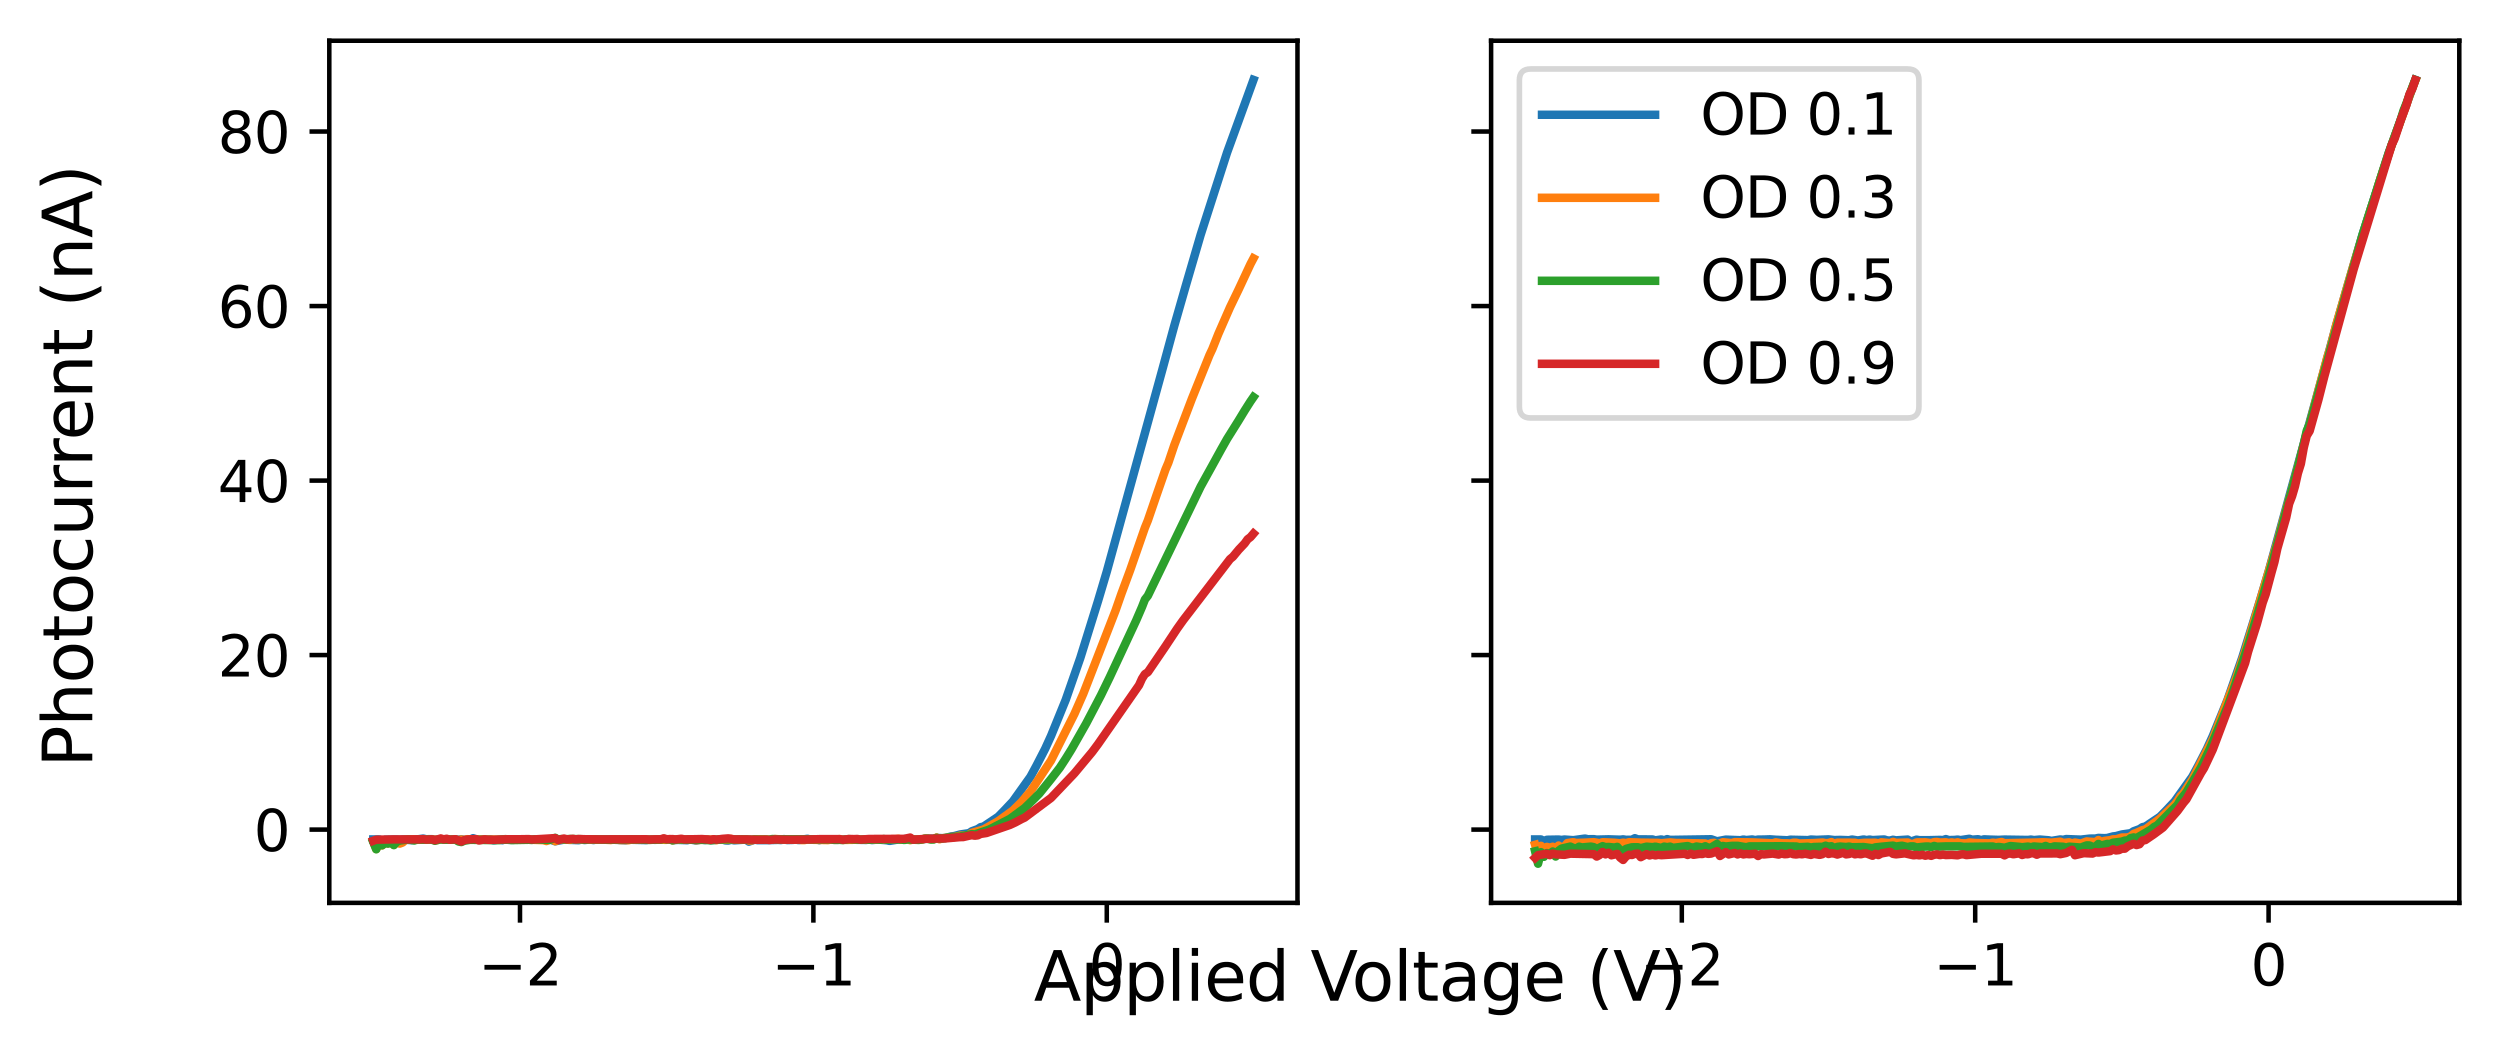 <?xml version="1.0" encoding="utf-8" standalone="no"?>
<!DOCTYPE svg PUBLIC "-//W3C//DTD SVG 1.1//EN"
  "http://www.w3.org/Graphics/SVG/1.1/DTD/svg11.dtd">
<svg xmlns:xlink="http://www.w3.org/1999/xlink" width="442.08pt" height="186.66pt" viewBox="0 0 442.08 186.66" xmlns="http://www.w3.org/2000/svg" version="1.1">
 <defs>
  <style type="text/css">*{stroke-linejoin: round; stroke-linecap: butt}</style>
 </defs>
 <g id="figure_1">
  <g id="patch_1">
   <path d="M 0 186.66 
L 442.08 186.66 
L 442.08 0 
L 0 0 
z
" style="fill: #ffffff"/>
  </g>
  <g id="axes_1">
   <g id="patch_2">
    <path d="M 58.23 159.66 
L 229.435 159.66 
L 229.435 7.2 
L 58.23 7.2 
z
" style="fill: #ffffff"/>
   </g>
   <g id="matplotlib.axis_1">
    <g id="xtick_1">
     <g id="line2d_1">
      <defs>
       <path id="m19b627caa0" d="M 0 0 
L 0 3.5 
" style="stroke: #000000; stroke-width: 0.8"/>
      </defs>
      <g>
       <use xlink:href="#m19b627caa0" x="91.952" y="159.66" style="stroke: #000000; stroke-width: 0.8"/>
      </g>
     </g>
     <g id="text_1">
      <!-- −2 -->
      <g transform="translate(84.581 174.258) scale(0.1 -0.1)">
       <defs>
        <path id="DejaVuSans-2212" d="M 678 2272 
L 4684 2272 
L 4684 1741 
L 678 1741 
L 678 2272 
z
" transform="scale(0.016)"/>
        <path id="DejaVuSans-32" d="M 1228 531 
L 3431 531 
L 3431 0 
L 469 0 
L 469 531 
Q 828 903 1448 1529 
Q 2069 2156 2228 2338 
Q 2531 2678 2651 2914 
Q 2772 3150 2772 3378 
Q 2772 3750 2511 3984 
Q 2250 4219 1831 4219 
Q 1534 4219 1204 4116 
Q 875 4013 500 3803 
L 500 4441 
Q 881 4594 1212 4672 
Q 1544 4750 1819 4750 
Q 2544 4750 2975 4387 
Q 3406 4025 3406 3419 
Q 3406 3131 3298 2873 
Q 3191 2616 2906 2266 
Q 2828 2175 2409 1742 
Q 1991 1309 1228 531 
z
" transform="scale(0.016)"/>
       </defs>
       <use xlink:href="#DejaVuSans-2212"/>
       <use xlink:href="#DejaVuSans-32" x="83.789"/>
      </g>
     </g>
    </g>
    <g id="xtick_2">
     <g id="line2d_2">
      <g>
       <use xlink:href="#m19b627caa0" x="143.832" y="159.66" style="stroke: #000000; stroke-width: 0.8"/>
      </g>
     </g>
     <g id="text_2">
      <!-- −1 -->
      <g transform="translate(136.461 174.258) scale(0.1 -0.1)">
       <defs>
        <path id="DejaVuSans-31" d="M 794 531 
L 1825 531 
L 1825 4091 
L 703 3866 
L 703 4441 
L 1819 4666 
L 2450 4666 
L 2450 531 
L 3481 531 
L 3481 0 
L 794 0 
L 794 531 
z
" transform="scale(0.016)"/>
       </defs>
       <use xlink:href="#DejaVuSans-2212"/>
       <use xlink:href="#DejaVuSans-31" x="83.789"/>
      </g>
     </g>
    </g>
    <g id="xtick_3">
     <g id="line2d_3">
      <g>
       <use xlink:href="#m19b627caa0" x="195.712" y="159.66" style="stroke: #000000; stroke-width: 0.8"/>
      </g>
     </g>
     <g id="text_3">
      <!-- 0 -->
      <g transform="translate(192.531 174.258) scale(0.1 -0.1)">
       <defs>
        <path id="DejaVuSans-30" d="M 2034 4250 
Q 1547 4250 1301 3770 
Q 1056 3291 1056 2328 
Q 1056 1369 1301 889 
Q 1547 409 2034 409 
Q 2525 409 2770 889 
Q 3016 1369 3016 2328 
Q 3016 3291 2770 3770 
Q 2525 4250 2034 4250 
z
M 2034 4750 
Q 2819 4750 3233 4129 
Q 3647 3509 3647 2328 
Q 3647 1150 3233 529 
Q 2819 -91 2034 -91 
Q 1250 -91 836 529 
Q 422 1150 422 2328 
Q 422 3509 836 4129 
Q 1250 4750 2034 4750 
z
" transform="scale(0.016)"/>
       </defs>
       <use xlink:href="#DejaVuSans-30"/>
      </g>
     </g>
    </g>
   </g>
   <g id="matplotlib.axis_2">
    <g id="ytick_1">
     <g id="line2d_4">
      <defs>
       <path id="mf578215461" d="M 0 0 
L -3.5 0 
" style="stroke: #000000; stroke-width: 0.8"/>
      </defs>
      <g>
       <use xlink:href="#mf578215461" x="58.23" y="146.698" style="stroke: #000000; stroke-width: 0.8"/>
      </g>
     </g>
     <g id="text_4">
      <!-- 0 -->
      <g transform="translate(44.867 150.497) scale(0.1 -0.1)">
       <use xlink:href="#DejaVuSans-30"/>
      </g>
     </g>
    </g>
    <g id="ytick_2">
     <g id="line2d_5">
      <g>
       <use xlink:href="#mf578215461" x="58.23" y="115.839" style="stroke: #000000; stroke-width: 0.8"/>
      </g>
     </g>
     <g id="text_5">
      <!-- 20 -->
      <g transform="translate(38.505 119.638) scale(0.1 -0.1)">
       <use xlink:href="#DejaVuSans-32"/>
       <use xlink:href="#DejaVuSans-30" x="63.623"/>
      </g>
     </g>
    </g>
    <g id="ytick_3">
     <g id="line2d_6">
      <g>
       <use xlink:href="#mf578215461" x="58.23" y="84.981" style="stroke: #000000; stroke-width: 0.8"/>
      </g>
     </g>
     <g id="text_6">
      <!-- 40 -->
      <g transform="translate(38.505 88.78) scale(0.1 -0.1)">
       <defs>
        <path id="DejaVuSans-34" d="M 2419 4116 
L 825 1625 
L 2419 1625 
L 2419 4116 
z
M 2253 4666 
L 3047 4666 
L 3047 1625 
L 3713 1625 
L 3713 1100 
L 3047 1100 
L 3047 0 
L 2419 0 
L 2419 1100 
L 313 1100 
L 313 1709 
L 2253 4666 
z
" transform="scale(0.016)"/>
       </defs>
       <use xlink:href="#DejaVuSans-34"/>
       <use xlink:href="#DejaVuSans-30" x="63.623"/>
      </g>
     </g>
    </g>
    <g id="ytick_4">
     <g id="line2d_7">
      <g>
       <use xlink:href="#mf578215461" x="58.23" y="54.122" style="stroke: #000000; stroke-width: 0.8"/>
      </g>
     </g>
     <g id="text_7">
      <!-- 60 -->
      <g transform="translate(38.505 57.921) scale(0.1 -0.1)">
       <defs>
        <path id="DejaVuSans-36" d="M 2113 2584 
Q 1688 2584 1439 2293 
Q 1191 2003 1191 1497 
Q 1191 994 1439 701 
Q 1688 409 2113 409 
Q 2538 409 2786 701 
Q 3034 994 3034 1497 
Q 3034 2003 2786 2293 
Q 2538 2584 2113 2584 
z
M 3366 4563 
L 3366 3988 
Q 3128 4100 2886 4159 
Q 2644 4219 2406 4219 
Q 1781 4219 1451 3797 
Q 1122 3375 1075 2522 
Q 1259 2794 1537 2939 
Q 1816 3084 2150 3084 
Q 2853 3084 3261 2657 
Q 3669 2231 3669 1497 
Q 3669 778 3244 343 
Q 2819 -91 2113 -91 
Q 1303 -91 875 529 
Q 447 1150 447 2328 
Q 447 3434 972 4092 
Q 1497 4750 2381 4750 
Q 2619 4750 2861 4703 
Q 3103 4656 3366 4563 
z
" transform="scale(0.016)"/>
       </defs>
       <use xlink:href="#DejaVuSans-36"/>
       <use xlink:href="#DejaVuSans-30" x="63.623"/>
      </g>
     </g>
    </g>
    <g id="ytick_5">
     <g id="line2d_8">
      <g>
       <use xlink:href="#mf578215461" x="58.23" y="23.264" style="stroke: #000000; stroke-width: 0.8"/>
      </g>
     </g>
     <g id="text_8">
      <!-- 80 -->
      <g transform="translate(38.505 27.063) scale(0.1 -0.1)">
       <defs>
        <path id="DejaVuSans-38" d="M 2034 2216 
Q 1584 2216 1326 1975 
Q 1069 1734 1069 1313 
Q 1069 891 1326 650 
Q 1584 409 2034 409 
Q 2484 409 2743 651 
Q 3003 894 3003 1313 
Q 3003 1734 2745 1975 
Q 2488 2216 2034 2216 
z
M 1403 2484 
Q 997 2584 770 2862 
Q 544 3141 544 3541 
Q 544 4100 942 4425 
Q 1341 4750 2034 4750 
Q 2731 4750 3128 4425 
Q 3525 4100 3525 3541 
Q 3525 3141 3298 2862 
Q 3072 2584 2669 2484 
Q 3125 2378 3379 2068 
Q 3634 1759 3634 1313 
Q 3634 634 3220 271 
Q 2806 -91 2034 -91 
Q 1263 -91 848 271 
Q 434 634 434 1313 
Q 434 1759 690 2068 
Q 947 2378 1403 2484 
z
M 1172 3481 
Q 1172 3119 1398 2916 
Q 1625 2713 2034 2713 
Q 2441 2713 2670 2916 
Q 2900 3119 2900 3481 
Q 2900 3844 2670 4047 
Q 2441 4250 2034 4250 
Q 1625 4250 1398 4047 
Q 1172 3844 1172 3481 
z
" transform="scale(0.016)"/>
       </defs>
       <use xlink:href="#DejaVuSans-38"/>
       <use xlink:href="#DejaVuSans-30" x="63.623"/>
      </g>
     </g>
    </g>
   </g>
   <g id="line2d_9">
    <path d="M 66.012 148.444 
L 67.05 148.445 
L 67.568 148.741 
L 68.087 148.497 
L 70.162 148.458 
L 70.681 148.527 
L 71.2 148.454 
L 72.756 148.569 
L 74.832 148.286 
L 75.35 148.402 
L 76.388 148.39 
L 76.907 148.472 
L 78.982 148.418 
L 81.057 148.484 
L 81.576 148.426 
L 82.095 148.507 
L 83.132 148.491 
L 83.651 148.226 
L 84.17 148.425 
L 86.764 148.44 
L 87.283 148.598 
L 88.32 148.442 
L 88.839 148.58 
L 89.358 148.385 
L 89.877 148.518 
L 97.14 148.405 
L 98.178 148.765 
L 99.734 148.471 
L 102.328 148.575 
L 102.847 148.459 
L 103.366 148.545 
L 104.403 148.444 
L 104.922 148.551 
L 105.441 148.464 
L 106.479 148.455 
L 107.516 148.417 
L 108.554 148.492 
L 110.629 148.586 
L 111.148 148.485 
L 114.261 148.559 
L 114.779 148.457 
L 115.817 148.511 
L 117.892 148.426 
L 118.93 148.549 
L 119.967 148.52 
L 121.005 148.557 
L 121.524 148.579 
L 122.043 148.457 
L 123.08 148.621 
L 124.118 148.448 
L 124.637 148.555 
L 125.155 148.462 
L 125.674 148.551 
L 127.749 148.445 
L 128.268 148.615 
L 128.787 148.637 
L 129.306 148.497 
L 129.825 148.599 
L 131.9 148.463 
L 132.419 148.828 
L 133.456 148.479 
L 133.975 148.57 
L 135.531 148.572 
L 137.607 148.519 
L 138.125 148.553 
L 138.644 148.382 
L 139.163 148.551 
L 140.201 148.523 
L 140.719 148.465 
L 141.238 148.557 
L 142.795 148.324 
L 143.313 148.483 
L 144.351 148.398 
L 144.87 148.568 
L 145.389 148.421 
L 146.426 148.467 
L 147.983 148.514 
L 149.02 148.463 
L 153.171 148.53 
L 153.69 148.462 
L 154.208 148.55 
L 155.246 148.459 
L 156.802 148.586 
L 157.321 148.698 
L 158.878 148.442 
L 159.396 148.509 
L 159.915 148.372 
L 162.509 148.473 
L 164.066 148.295 
L 165.103 148.28 
L 165.622 148.167 
L 166.66 148.213 
L 167.178 148.181 
L 168.216 147.903 
L 168.735 147.844 
L 169.772 147.561 
L 170.81 147.411 
L 171.329 147.333 
L 171.848 146.994 
L 172.885 146.614 
L 173.404 146.268 
L 173.923 146.158 
L 176.517 144.42 
L 177.554 143.361 
L 179.111 141.708 
L 182.224 137.345 
L 183.261 135.43 
L 184.818 132.407 
L 185.855 130.129 
L 188.449 123.76 
L 191.043 116.317 
L 194.156 106.308 
L 195.712 101.082 
L 197.788 93.54 
L 205.57 65.25 
L 207.645 57.629 
L 209.72 50.401 
L 212.314 41.516 
L 216.983 26.98 
L 221.653 14.13 
L 221.653 14.13 
" clip-path="url(#p33eadc6c3c)" style="fill: none; stroke: #1f77b4; stroke-width: 1.5; stroke-linecap: square"/>
   </g>
   <g id="line2d_10">
    <path d="M 66.012 148.753 
L 66.531 150.128 
L 67.05 148.889 
L 67.568 149.483 
L 68.087 149.03 
L 68.606 149.144 
L 69.125 149.012 
L 69.644 149.393 
L 70.162 148.849 
L 70.681 149.178 
L 71.2 148.983 
L 71.719 148.512 
L 72.756 148.398 
L 73.794 148.503 
L 76.907 148.474 
L 77.426 148.54 
L 77.944 148.402 
L 80.538 148.502 
L 81.057 148.553 
L 81.576 148.456 
L 82.095 148.528 
L 82.614 148.398 
L 85.208 148.454 
L 88.839 148.478 
L 89.358 148.387 
L 91.433 148.498 
L 92.471 148.449 
L 96.103 148.566 
L 96.621 148.719 
L 97.14 148.53 
L 97.659 148.482 
L 98.178 148.746 
L 99.215 148.4 
L 100.772 148.516 
L 101.291 148.391 
L 105.96 148.482 
L 106.997 148.491 
L 108.035 148.546 
L 108.554 148.418 
L 109.591 148.54 
L 110.629 148.55 
L 111.148 148.579 
L 111.667 148.463 
L 117.892 148.505 
L 118.411 148.381 
L 118.93 148.592 
L 119.449 148.456 
L 122.561 148.464 
L 123.08 148.57 
L 124.637 148.463 
L 126.193 148.467 
L 126.712 148.574 
L 127.231 148.414 
L 128.787 148.523 
L 129.306 148.352 
L 129.825 148.487 
L 131.9 148.435 
L 132.419 148.643 
L 132.937 148.615 
L 133.456 148.427 
L 135.531 148.435 
L 136.05 148.518 
L 137.088 148.367 
L 138.125 148.431 
L 138.644 148.409 
L 139.163 148.501 
L 139.682 148.422 
L 140.201 148.503 
L 140.719 148.412 
L 141.757 148.553 
L 142.276 148.556 
L 142.795 148.433 
L 143.832 148.503 
L 146.426 148.554 
L 146.945 148.457 
L 147.464 148.513 
L 148.501 148.37 
L 149.02 148.529 
L 158.359 148.388 
L 158.878 148.327 
L 159.396 148.504 
L 160.434 148.414 
L 160.953 148.57 
L 161.472 148.445 
L 163.028 148.474 
L 163.547 148.295 
L 165.103 148.393 
L 165.622 148.105 
L 166.141 148.409 
L 166.66 148.224 
L 167.697 148.121 
L 168.216 148.004 
L 168.735 148.014 
L 169.772 147.767 
L 170.81 147.758 
L 171.329 147.604 
L 171.848 147.272 
L 173.923 146.68 
L 176.517 145.209 
L 179.111 143.328 
L 180.667 141.791 
L 181.705 140.551 
L 182.224 139.964 
L 185.855 134.478 
L 190.006 126.211 
L 191.562 122.67 
L 197.269 107.945 
L 198.306 104.977 
L 199.863 100.776 
L 202.457 93.31 
L 202.976 92.037 
L 204.532 87.501 
L 206.088 83.034 
L 206.607 81.812 
L 207.645 78.726 
L 210.758 70.529 
L 213.87 62.806 
L 214.389 61.703 
L 215.427 59.082 
L 217.502 54.348 
L 219.059 51.122 
L 221.134 46.677 
L 221.653 45.697 
L 221.653 45.697 
" clip-path="url(#p33eadc6c3c)" style="fill: none; stroke: #ff7f0e; stroke-width: 1.5; stroke-linecap: square"/>
   </g>
   <g id="line2d_11">
    <path d="M 66.012 148.912 
L 66.531 150.178 
L 67.05 149.002 
L 67.568 149.475 
L 68.087 149.095 
L 68.606 149.172 
L 69.125 148.934 
L 69.644 149.444 
L 70.162 148.855 
L 70.681 148.637 
L 72.238 148.432 
L 73.275 148.629 
L 73.794 148.443 
L 74.832 148.482 
L 75.869 148.435 
L 76.388 148.489 
L 76.907 148.68 
L 77.944 148.39 
L 78.463 148.489 
L 80.538 148.463 
L 81.057 148.799 
L 81.576 148.901 
L 82.095 148.665 
L 83.132 148.504 
L 88.32 148.572 
L 88.839 148.435 
L 89.358 148.493 
L 89.877 148.437 
L 90.396 148.56 
L 93.509 148.499 
L 94.027 148.534 
L 94.546 148.423 
L 97.14 148.527 
L 98.178 148.157 
L 98.697 148.463 
L 99.215 148.368 
L 99.734 148.424 
L 100.772 148.359 
L 102.847 148.398 
L 103.366 148.502 
L 104.403 148.417 
L 107.516 148.483 
L 112.185 148.422 
L 113.223 148.472 
L 114.779 148.527 
L 116.336 148.456 
L 116.855 148.46 
L 117.373 148.34 
L 117.892 148.436 
L 118.411 148.397 
L 118.93 148.594 
L 119.967 148.428 
L 121.005 148.478 
L 122.043 148.497 
L 124.637 148.518 
L 125.674 148.601 
L 126.712 148.503 
L 128.268 148.418 
L 136.05 148.487 
L 136.569 148.368 
L 137.607 148.415 
L 146.945 148.422 
L 147.464 148.516 
L 148.501 148.513 
L 149.02 148.55 
L 150.058 148.376 
L 152.133 148.496 
L 153.171 148.43 
L 153.69 148.502 
L 154.727 148.422 
L 155.765 148.489 
L 156.284 148.366 
L 156.802 148.492 
L 157.84 148.409 
L 159.396 148.451 
L 159.915 148.537 
L 160.434 148.44 
L 162.509 148.529 
L 163.547 148.309 
L 164.066 148.319 
L 164.584 148.461 
L 165.103 148.44 
L 165.622 148.161 
L 166.141 148.323 
L 168.216 148.034 
L 169.772 147.925 
L 171.848 147.498 
L 172.366 147.563 
L 174.96 146.674 
L 178.592 144.798 
L 181.186 142.891 
L 182.742 141.384 
L 183.78 140.337 
L 185.855 137.762 
L 187.412 135.752 
L 188.449 134.16 
L 189.487 132.483 
L 192.081 127.913 
L 194.675 122.964 
L 196.231 119.763 
L 200.9 109.746 
L 201.938 107.342 
L 202.457 106.011 
L 202.976 105.353 
L 212.314 86.045 
L 214.389 82.293 
L 215.946 79.464 
L 216.983 77.624 
L 219.059 74.307 
L 220.096 72.602 
L 221.134 70.969 
L 221.653 70.222 
L 221.653 70.222 
" clip-path="url(#p33eadc6c3c)" style="fill: none; stroke: #2ca02c; stroke-width: 1.5; stroke-linecap: square"/>
   </g>
   <g id="line2d_12">
    <path d="M 66.012 148.674 
L 66.531 148.483 
L 69.644 148.427 
L 74.313 148.421 
L 74.832 148.379 
L 75.35 148.465 
L 76.388 148.414 
L 76.907 148.58 
L 77.944 148.263 
L 78.463 148.428 
L 78.982 148.315 
L 79.501 148.492 
L 80.538 148.396 
L 81.576 148.816 
L 82.095 148.572 
L 82.614 148.456 
L 83.651 148.394 
L 84.17 148.375 
L 84.689 148.624 
L 85.726 148.413 
L 86.245 148.504 
L 87.283 148.501 
L 89.877 148.405 
L 91.952 148.402 
L 93.509 148.377 
L 94.027 148.458 
L 98.178 148.205 
L 98.697 148.54 
L 99.734 148.278 
L 100.253 148.432 
L 101.291 148.333 
L 101.809 148.432 
L 102.328 148.359 
L 103.366 148.398 
L 106.479 148.434 
L 108.554 148.416 
L 110.11 148.42 
L 114.261 148.408 
L 114.779 148.465 
L 115.817 148.418 
L 116.855 148.41 
L 117.373 148.243 
L 117.892 148.402 
L 118.93 148.374 
L 119.449 148.442 
L 120.486 148.317 
L 121.005 148.43 
L 123.08 148.393 
L 124.118 148.368 
L 125.155 148.445 
L 125.674 148.524 
L 126.193 148.389 
L 126.712 148.476 
L 127.749 148.334 
L 128.787 148.252 
L 129.825 148.428 
L 132.419 148.444 
L 133.975 148.498 
L 135.531 148.473 
L 136.05 148.531 
L 137.088 148.432 
L 138.644 148.477 
L 140.201 148.488 
L 142.795 148.454 
L 144.87 148.386 
L 148.501 148.385 
L 149.02 148.498 
L 150.058 148.369 
L 151.095 148.377 
L 151.614 148.355 
L 152.133 148.471 
L 153.69 148.355 
L 159.915 148.331 
L 160.953 148.11 
L 161.472 148.488 
L 163.547 148.34 
L 166.141 148.275 
L 167.178 148.262 
L 169.772 148.031 
L 170.291 148.029 
L 171.329 147.79 
L 171.848 147.685 
L 172.366 147.778 
L 172.885 147.72 
L 173.404 147.463 
L 174.442 147.304 
L 178.592 145.873 
L 179.63 145.387 
L 180.667 144.828 
L 181.186 144.588 
L 185.855 141.1 
L 190.006 136.733 
L 193.118 132.995 
L 194.156 131.604 
L 201.419 121.163 
L 201.938 120.02 
L 202.457 119.202 
L 202.976 118.868 
L 206.088 114.296 
L 208.164 111.162 
L 209.201 109.704 
L 217.502 98.876 
L 218.021 98.442 
L 219.059 97.19 
L 220.096 96.094 
L 220.615 95.365 
L 221.134 94.97 
L 221.653 94.365 
L 221.653 94.365 
" clip-path="url(#p33eadc6c3c)" style="fill: none; stroke: #d62728; stroke-width: 1.5; stroke-linecap: square"/>
   </g>
   <g id="patch_3">
    <path d="M 58.23 159.66 
L 58.23 7.2 
" style="fill: none; stroke: #000000; stroke-width: 0.8; stroke-linejoin: miter; stroke-linecap: square"/>
   </g>
   <g id="patch_4">
    <path d="M 229.435 159.66 
L 229.435 7.2 
" style="fill: none; stroke: #000000; stroke-width: 0.8; stroke-linejoin: miter; stroke-linecap: square"/>
   </g>
   <g id="patch_5">
    <path d="M 58.23 159.66 
L 229.435 159.66 
" style="fill: none; stroke: #000000; stroke-width: 0.8; stroke-linejoin: miter; stroke-linecap: square"/>
   </g>
   <g id="patch_6">
    <path d="M 58.23 7.2 
L 229.435 7.2 
" style="fill: none; stroke: #000000; stroke-width: 0.8; stroke-linejoin: miter; stroke-linecap: square"/>
   </g>
  </g>
  <g id="axes_2">
   <g id="patch_7">
    <path d="M 263.675 159.66 
L 434.88 159.66 
L 434.88 7.2 
L 263.675 7.2 
z
" style="fill: #ffffff"/>
   </g>
   <g id="matplotlib.axis_3">
    <g id="xtick_4">
     <g id="line2d_13">
      <g>
       <use xlink:href="#m19b627caa0" x="297.398" y="159.66" style="stroke: #000000; stroke-width: 0.8"/>
      </g>
     </g>
     <g id="text_9">
      <!-- −2 -->
      <g transform="translate(290.026 174.258) scale(0.1 -0.1)">
       <use xlink:href="#DejaVuSans-2212"/>
       <use xlink:href="#DejaVuSans-32" x="83.789"/>
      </g>
     </g>
    </g>
    <g id="xtick_5">
     <g id="line2d_14">
      <g>
       <use xlink:href="#m19b627caa0" x="349.278" y="159.66" style="stroke: #000000; stroke-width: 0.8"/>
      </g>
     </g>
     <g id="text_10">
      <!-- −1 -->
      <g transform="translate(341.907 174.258) scale(0.1 -0.1)">
       <use xlink:href="#DejaVuSans-2212"/>
       <use xlink:href="#DejaVuSans-31" x="83.789"/>
      </g>
     </g>
    </g>
    <g id="xtick_6">
     <g id="line2d_15">
      <g>
       <use xlink:href="#m19b627caa0" x="401.158" y="159.66" style="stroke: #000000; stroke-width: 0.8"/>
      </g>
     </g>
     <g id="text_11">
      <!-- 0 -->
      <g transform="translate(397.977 174.258) scale(0.1 -0.1)">
       <use xlink:href="#DejaVuSans-30"/>
      </g>
     </g>
    </g>
   </g>
   <g id="matplotlib.axis_4">
    <g id="ytick_6">
     <g id="line2d_16">
      <g>
       <use xlink:href="#mf578215461" x="263.675" y="146.698" style="stroke: #000000; stroke-width: 0.8"/>
      </g>
     </g>
    </g>
    <g id="ytick_7">
     <g id="line2d_17">
      <g>
       <use xlink:href="#mf578215461" x="263.675" y="115.839" style="stroke: #000000; stroke-width: 0.8"/>
      </g>
     </g>
    </g>
    <g id="ytick_8">
     <g id="line2d_18">
      <g>
       <use xlink:href="#mf578215461" x="263.675" y="84.981" style="stroke: #000000; stroke-width: 0.8"/>
      </g>
     </g>
    </g>
    <g id="ytick_9">
     <g id="line2d_19">
      <g>
       <use xlink:href="#mf578215461" x="263.675" y="54.122" style="stroke: #000000; stroke-width: 0.8"/>
      </g>
     </g>
    </g>
    <g id="ytick_10">
     <g id="line2d_20">
      <g>
       <use xlink:href="#mf578215461" x="263.675" y="23.264" style="stroke: #000000; stroke-width: 0.8"/>
      </g>
     </g>
    </g>
   </g>
   <g id="line2d_21">
    <path d="M 271.457 148.444 
L 272.495 148.445 
L 273.014 148.741 
L 273.533 148.497 
L 275.608 148.458 
L 276.127 148.527 
L 276.645 148.454 
L 278.202 148.569 
L 280.277 148.286 
L 280.796 148.402 
L 281.834 148.39 
L 282.352 148.472 
L 284.428 148.418 
L 286.503 148.484 
L 287.022 148.426 
L 287.54 148.507 
L 288.578 148.491 
L 289.097 148.226 
L 289.616 148.425 
L 292.21 148.44 
L 292.728 148.598 
L 293.766 148.442 
L 294.285 148.58 
L 294.804 148.385 
L 295.322 148.518 
L 302.586 148.405 
L 303.623 148.765 
L 305.18 148.471 
L 307.774 148.575 
L 308.292 148.459 
L 308.811 148.545 
L 309.849 148.444 
L 310.368 148.551 
L 310.886 148.464 
L 311.924 148.455 
L 312.962 148.417 
L 313.999 148.492 
L 316.074 148.586 
L 316.593 148.485 
L 319.706 148.559 
L 320.225 148.457 
L 321.262 148.511 
L 323.338 148.426 
L 324.375 148.549 
L 325.413 148.52 
L 326.45 148.557 
L 326.969 148.579 
L 327.488 148.457 
L 328.526 148.621 
L 329.563 148.448 
L 330.082 148.555 
L 330.601 148.462 
L 331.12 148.551 
L 333.195 148.445 
L 333.714 148.615 
L 334.232 148.637 
L 334.751 148.497 
L 335.27 148.599 
L 337.345 148.463 
L 337.864 148.828 
L 338.902 148.479 
L 339.42 148.57 
L 340.977 148.572 
L 343.052 148.519 
L 343.571 148.553 
L 344.09 148.382 
L 344.609 148.551 
L 345.646 148.523 
L 346.165 148.465 
L 346.684 148.557 
L 348.24 148.324 
L 348.759 148.483 
L 349.797 148.398 
L 350.315 148.568 
L 350.834 148.421 
L 351.872 148.467 
L 353.428 148.514 
L 354.466 148.463 
L 358.616 148.53 
L 359.135 148.462 
L 359.654 148.55 
L 360.691 148.459 
L 362.248 148.586 
L 362.767 148.698 
L 364.323 148.442 
L 364.842 148.509 
L 365.361 148.372 
L 367.955 148.473 
L 369.511 148.295 
L 370.549 148.28 
L 371.067 148.167 
L 372.105 148.213 
L 372.624 148.181 
L 373.661 147.903 
L 374.18 147.844 
L 375.218 147.561 
L 376.255 147.411 
L 376.774 147.333 
L 377.293 146.994 
L 378.331 146.614 
L 378.849 146.268 
L 379.368 146.158 
L 381.962 144.42 
L 383 143.361 
L 384.556 141.708 
L 387.669 137.345 
L 388.707 135.43 
L 390.263 132.407 
L 391.301 130.129 
L 393.895 123.76 
L 396.489 116.317 
L 399.601 106.308 
L 401.158 101.082 
L 403.233 93.54 
L 411.015 65.25 
L 413.09 57.629 
L 415.166 50.401 
L 417.76 41.516 
L 422.429 26.98 
L 427.098 14.13 
L 427.098 14.13 
" clip-path="url(#p704744b984)" style="fill: none; stroke: #1f77b4; stroke-width: 1.5; stroke-linecap: square"/>
   </g>
   <g id="line2d_22">
    <path d="M 271.457 149.394 
L 271.976 151.197 
L 272.495 149.571 
L 273.014 150.351 
L 273.533 149.756 
L 274.051 149.906 
L 274.57 149.733 
L 275.089 150.232 
L 275.608 149.519 
L 276.127 149.95 
L 276.645 149.695 
L 277.164 149.077 
L 278.202 148.927 
L 278.721 149.064 
L 280.277 149.007 
L 281.315 148.951 
L 281.834 148.923 
L 282.871 149.113 
L 283.39 148.932 
L 285.465 149.019 
L 286.503 149.131 
L 287.022 149.003 
L 287.54 149.098 
L 288.059 148.928 
L 290.134 149.002 
L 293.247 149.048 
L 293.766 149.111 
L 295.322 148.963 
L 296.36 149.058 
L 301.548 149.148 
L 302.067 149.349 
L 302.586 149.101 
L 303.104 149.038 
L 303.623 149.384 
L 304.661 148.931 
L 306.217 149.083 
L 306.736 148.918 
L 309.849 148.962 
L 313.48 149.122 
L 313.999 148.954 
L 315.037 149.115 
L 316.074 149.127 
L 316.593 149.165 
L 317.112 149.013 
L 317.631 149.02 
L 318.15 149.155 
L 320.744 149.08 
L 322.3 148.986 
L 322.819 149.094 
L 323.338 149.068 
L 323.856 148.906 
L 324.375 149.183 
L 324.894 149.004 
L 328.007 149.014 
L 328.526 149.154 
L 329.563 149.036 
L 331.638 149.019 
L 332.157 149.158 
L 332.676 148.948 
L 334.232 149.092 
L 334.751 148.867 
L 335.27 149.045 
L 337.345 148.976 
L 337.864 149.249 
L 338.383 149.212 
L 338.902 148.966 
L 340.458 148.95 
L 341.496 149.085 
L 342.015 148.912 
L 342.533 148.887 
L 343.052 148.987 
L 344.09 148.942 
L 344.609 149.062 
L 345.127 148.959 
L 345.646 149.065 
L 346.165 148.946 
L 346.684 149.105 
L 347.721 149.135 
L 348.24 148.973 
L 349.278 149.066 
L 351.872 149.133 
L 352.391 149.005 
L 352.909 149.078 
L 353.947 148.891 
L 354.466 149.099 
L 360.173 148.982 
L 361.21 148.932 
L 362.767 149.002 
L 364.323 148.835 
L 364.842 149.067 
L 365.879 148.949 
L 366.398 149.153 
L 366.917 148.989 
L 367.955 149.177 
L 368.992 148.793 
L 370.549 148.921 
L 371.067 148.543 
L 371.586 148.942 
L 372.105 148.7 
L 373.143 148.564 
L 373.661 148.411 
L 374.18 148.424 
L 375.218 148.1 
L 376.255 148.088 
L 376.774 147.887 
L 377.293 147.451 
L 377.812 147.277 
L 378.849 146.795 
L 379.368 146.674 
L 381.962 144.745 
L 384.556 142.278 
L 385.075 141.614 
L 385.594 140.768 
L 386.113 140.262 
L 387.15 138.636 
L 387.669 137.867 
L 391.301 130.671 
L 395.451 119.829 
L 397.007 115.185 
L 402.714 95.873 
L 403.752 91.98 
L 405.308 86.471 
L 407.902 76.68 
L 408.421 75.01 
L 409.978 69.06 
L 411.534 63.203 
L 412.053 61.6 
L 413.09 57.552 
L 416.203 46.802 
L 419.316 36.673 
L 419.835 35.226 
L 420.872 31.789 
L 422.948 25.58 
L 424.504 21.35 
L 426.579 15.52 
L 427.098 14.235 
L 427.098 14.235 
" clip-path="url(#p704744b984)" style="fill: none; stroke: #ff7f0e; stroke-width: 1.5; stroke-linecap: square"/>
   </g>
   <g id="line2d_23">
    <path d="M 271.457 150.535 
L 271.976 152.73 
L 272.495 150.692 
L 273.014 151.511 
L 273.533 150.852 
L 274.051 150.987 
L 274.57 150.574 
L 275.089 151.458 
L 275.608 150.437 
L 276.127 150.059 
L 277.683 149.704 
L 278.202 149.94 
L 278.721 150.044 
L 279.24 149.723 
L 279.758 149.851 
L 281.315 149.71 
L 281.834 149.803 
L 282.352 150.133 
L 283.39 149.631 
L 283.909 149.802 
L 284.428 149.765 
L 285.465 149.872 
L 285.984 149.757 
L 286.503 150.34 
L 287.022 150.517 
L 287.54 150.107 
L 288.578 149.828 
L 289.616 149.815 
L 290.134 149.975 
L 291.172 149.72 
L 292.21 149.808 
L 292.728 149.718 
L 293.766 149.947 
L 294.285 149.709 
L 294.804 149.809 
L 295.322 149.712 
L 295.841 149.926 
L 298.435 149.61 
L 298.954 149.82 
L 299.473 149.881 
L 299.992 149.688 
L 301.029 149.86 
L 301.548 149.646 
L 302.067 149.897 
L 302.586 149.868 
L 303.623 149.227 
L 304.142 149.757 
L 304.661 149.593 
L 305.18 149.691 
L 306.217 149.578 
L 307.255 149.567 
L 308.811 149.825 
L 309.33 149.67 
L 315.037 149.642 
L 316.593 149.679 
L 317.631 149.687 
L 318.15 149.809 
L 319.706 149.738 
L 320.225 149.868 
L 320.744 149.777 
L 321.781 149.745 
L 322.3 149.752 
L 322.819 149.544 
L 323.338 149.711 
L 323.856 149.643 
L 324.375 149.985 
L 324.894 149.754 
L 325.413 149.697 
L 326.45 149.784 
L 326.969 149.704 
L 327.488 149.816 
L 329.563 149.786 
L 331.12 149.997 
L 331.638 149.838 
L 332.676 149.729 
L 334.751 149.528 
L 335.27 149.695 
L 336.308 149.547 
L 337.345 149.787 
L 337.864 149.664 
L 338.383 149.67 
L 338.902 149.859 
L 340.458 149.697 
L 340.977 149.687 
L 341.496 149.798 
L 342.015 149.593 
L 342.533 149.73 
L 344.09 149.667 
L 346.684 149.669 
L 347.203 149.761 
L 348.24 149.743 
L 352.391 149.686 
L 352.909 149.849 
L 353.428 149.763 
L 354.466 149.908 
L 355.503 149.606 
L 357.06 149.748 
L 357.579 149.815 
L 358.616 149.701 
L 359.135 149.826 
L 359.654 149.679 
L 361.21 149.803 
L 361.729 149.589 
L 362.248 149.808 
L 362.767 149.827 
L 363.285 149.663 
L 364.842 149.736 
L 365.361 149.886 
L 365.879 149.718 
L 367.955 149.873 
L 368.992 149.491 
L 369.511 149.509 
L 370.03 149.755 
L 370.549 149.718 
L 371.067 149.234 
L 371.586 149.514 
L 372.624 149.234 
L 373.143 149.243 
L 373.661 149.014 
L 375.218 148.825 
L 375.737 148.645 
L 376.255 148.616 
L 376.774 148.205 
L 377.293 148.085 
L 377.812 148.197 
L 380.406 146.657 
L 380.925 146.221 
L 381.443 145.968 
L 385.075 142.307 
L 385.594 141.398 
L 386.631 140.1 
L 387.669 138.355 
L 389.225 135.672 
L 390.782 132.418 
L 393.895 124.967 
L 394.932 122.06 
L 397.526 114.139 
L 400.12 105.559 
L 401.677 100.012 
L 406.346 82.65 
L 407.384 78.482 
L 407.902 76.176 
L 408.421 75.035 
L 417.76 41.569 
L 419.835 35.065 
L 421.391 30.162 
L 422.429 26.973 
L 424.504 21.222 
L 425.023 19.544 
L 425.542 18.267 
L 426.579 15.438 
L 427.098 14.142 
L 427.098 14.142 
" clip-path="url(#p704744b984)" style="fill: none; stroke: #2ca02c; stroke-width: 1.5; stroke-linecap: square"/>
   </g>
   <g id="line2d_24">
    <path d="M 271.457 151.703 
L 271.976 151.22 
L 273.533 150.969 
L 274.051 151.224 
L 274.57 150.933 
L 275.089 151.077 
L 276.645 151.165 
L 277.683 150.958 
L 281.834 151.044 
L 282.352 151.465 
L 282.871 151.185 
L 283.39 150.661 
L 283.909 151.079 
L 284.428 150.795 
L 284.946 151.242 
L 285.984 150.999 
L 286.503 151.659 
L 287.022 152.064 
L 287.54 151.446 
L 288.059 151.151 
L 288.578 151.192 
L 289.097 150.995 
L 289.616 150.947 
L 290.134 151.576 
L 291.172 151.041 
L 291.691 151.272 
L 292.21 151.136 
L 292.728 151.264 
L 293.247 151.16 
L 293.766 151.229 
L 297.916 150.973 
L 298.435 151.184 
L 298.954 150.95 
L 299.473 151.156 
L 300.51 151 
L 301.029 151.021 
L 301.548 150.862 
L 302.067 150.995 
L 302.586 150.935 
L 303.623 150.515 
L 304.142 151.364 
L 305.18 150.701 
L 305.698 151.089 
L 306.736 150.841 
L 307.255 151.09 
L 307.774 150.906 
L 308.292 151.09 
L 308.811 151.004 
L 309.33 151.059 
L 310.368 150.965 
L 310.886 151.368 
L 311.405 151.042 
L 311.924 151.094 
L 313.48 150.941 
L 314.518 151.117 
L 315.037 150.921 
L 315.556 151.059 
L 316.074 151.026 
L 316.593 150.853 
L 317.112 151.051 
L 317.631 151.1 
L 318.15 151.013 
L 318.668 151.069 
L 319.187 150.962 
L 320.225 151.173 
L 320.744 150.993 
L 321.781 151.17 
L 322.3 151.033 
L 322.819 150.612 
L 323.338 151.013 
L 323.856 150.887 
L 324.375 150.943 
L 324.894 151.114 
L 325.932 150.798 
L 326.45 151.085 
L 326.969 151.014 
L 327.488 150.822 
L 328.007 151.073 
L 328.526 150.991 
L 329.044 151.068 
L 329.563 150.928 
L 330.082 150.926 
L 331.12 151.322 
L 331.638 150.981 
L 332.157 151.203 
L 332.676 150.92 
L 334.232 150.633 
L 334.751 150.991 
L 335.27 151.079 
L 336.826 150.899 
L 338.383 151.247 
L 338.902 151.183 
L 339.42 151.258 
L 339.939 151.159 
L 340.458 151.32 
L 340.977 151.195 
L 341.496 151.34 
L 342.015 151.151 
L 342.533 151.089 
L 343.052 151.216 
L 343.571 151.117 
L 344.09 151.205 
L 345.127 151.17 
L 346.165 151.252 
L 346.684 151.097 
L 347.203 151.07 
L 347.721 151.214 
L 350.315 150.974 
L 353.947 150.971 
L 354.466 151.256 
L 354.985 150.974 
L 355.503 150.93 
L 356.022 151.062 
L 357.06 150.895 
L 357.579 151.188 
L 358.097 151.036 
L 358.616 151.07 
L 359.135 150.895 
L 359.654 150.89 
L 360.173 151.144 
L 360.691 150.919 
L 362.248 150.92 
L 363.804 150.917 
L 364.323 151.049 
L 365.361 150.833 
L 366.398 150.275 
L 366.917 151.232 
L 368.473 150.865 
L 370.03 150.936 
L 370.549 150.697 
L 371.067 150.759 
L 373.143 150.508 
L 373.661 150.181 
L 374.18 150.388 
L 374.699 150.324 
L 375.218 150.073 
L 375.737 150.071 
L 376.255 149.655 
L 377.293 149.198 
L 377.812 149.433 
L 378.331 149.286 
L 378.849 148.635 
L 379.368 148.555 
L 380.925 147.488 
L 382.481 146.337 
L 385.075 143.379 
L 386.113 141.961 
L 386.631 141.354 
L 389.225 136.661 
L 389.744 135.836 
L 391.301 132.521 
L 395.451 121.461 
L 396.489 118.645 
L 397.007 117.269 
L 397.526 115.282 
L 399.083 110.368 
L 400.12 106.569 
L 400.639 105.115 
L 401.677 101.231 
L 402.195 99.391 
L 402.714 96.985 
L 404.271 91.555 
L 404.79 89.1 
L 405.308 87.757 
L 405.827 85.995 
L 406.346 83.673 
L 406.865 82.027 
L 407.384 79.133 
L 407.902 77.061 
L 408.421 76.214 
L 409.978 70.653 
L 411.015 66.571 
L 416.203 47.607 
L 422.948 25.58 
L 423.466 24.483 
L 424.504 21.31 
L 425.542 18.536 
L 426.06 16.689 
L 426.579 15.688 
L 427.098 14.157 
L 427.098 14.157 
" clip-path="url(#p704744b984)" style="fill: none; stroke: #d62728; stroke-width: 1.5; stroke-linecap: square"/>
   </g>
   <g id="patch_8">
    <path d="M 263.675 159.66 
L 263.675 7.2 
" style="fill: none; stroke: #000000; stroke-width: 0.8; stroke-linejoin: miter; stroke-linecap: square"/>
   </g>
   <g id="patch_9">
    <path d="M 434.88 159.66 
L 434.88 7.2 
" style="fill: none; stroke: #000000; stroke-width: 0.8; stroke-linejoin: miter; stroke-linecap: square"/>
   </g>
   <g id="patch_10">
    <path d="M 263.675 159.66 
L 434.88 159.66 
" style="fill: none; stroke: #000000; stroke-width: 0.8; stroke-linejoin: miter; stroke-linecap: square"/>
   </g>
   <g id="patch_11">
    <path d="M 263.675 7.2 
L 434.88 7.2 
" style="fill: none; stroke: #000000; stroke-width: 0.8; stroke-linejoin: miter; stroke-linecap: square"/>
   </g>
   <g id="legend_1">
    <g id="patch_12">
     <path d="M 270.675 73.912 
L 337.329 73.912 
Q 339.329 73.912 339.329 71.912 
L 339.329 14.2 
Q 339.329 12.2 337.329 12.2 
L 270.675 12.2 
Q 268.675 12.2 268.675 14.2 
L 268.675 71.912 
Q 268.675 73.912 270.675 73.912 
z
" style="fill: #ffffff; opacity: 0.8; stroke: #cccccc; stroke-linejoin: miter"/>
    </g>
    <g id="line2d_25">
     <path d="M 272.675 20.298 
L 282.675 20.298 
L 292.675 20.298 
" style="fill: none; stroke: #1f77b4; stroke-width: 1.5; stroke-linecap: square"/>
    </g>
    <g id="text_12">
     <!-- OD 0.1 -->
     <g transform="translate(300.675 23.798) scale(0.1 -0.1)">
      <defs>
       <path id="DejaVuSans-4f" d="M 2522 4238 
Q 1834 4238 1429 3725 
Q 1025 3213 1025 2328 
Q 1025 1447 1429 934 
Q 1834 422 2522 422 
Q 3209 422 3611 934 
Q 4013 1447 4013 2328 
Q 4013 3213 3611 3725 
Q 3209 4238 2522 4238 
z
M 2522 4750 
Q 3503 4750 4090 4092 
Q 4678 3434 4678 2328 
Q 4678 1225 4090 567 
Q 3503 -91 2522 -91 
Q 1538 -91 948 565 
Q 359 1222 359 2328 
Q 359 3434 948 4092 
Q 1538 4750 2522 4750 
z
" transform="scale(0.016)"/>
       <path id="DejaVuSans-44" d="M 1259 4147 
L 1259 519 
L 2022 519 
Q 2988 519 3436 956 
Q 3884 1394 3884 2338 
Q 3884 3275 3436 3711 
Q 2988 4147 2022 4147 
L 1259 4147 
z
M 628 4666 
L 1925 4666 
Q 3281 4666 3915 4102 
Q 4550 3538 4550 2338 
Q 4550 1131 3912 565 
Q 3275 0 1925 0 
L 628 0 
L 628 4666 
z
" transform="scale(0.016)"/>
       <path id="DejaVuSans-20" transform="scale(0.016)"/>
       <path id="DejaVuSans-2e" d="M 684 794 
L 1344 794 
L 1344 0 
L 684 0 
L 684 794 
z
" transform="scale(0.016)"/>
      </defs>
      <use xlink:href="#DejaVuSans-4f"/>
      <use xlink:href="#DejaVuSans-44" x="78.711"/>
      <use xlink:href="#DejaVuSans-20" x="155.713"/>
      <use xlink:href="#DejaVuSans-30" x="187.5"/>
      <use xlink:href="#DejaVuSans-2e" x="251.123"/>
      <use xlink:href="#DejaVuSans-31" x="282.91"/>
     </g>
    </g>
    <g id="line2d_26">
     <path d="M 272.675 34.977 
L 282.675 34.977 
L 292.675 34.977 
" style="fill: none; stroke: #ff7f0e; stroke-width: 1.5; stroke-linecap: square"/>
    </g>
    <g id="text_13">
     <!-- OD 0.3 -->
     <g transform="translate(300.675 38.477) scale(0.1 -0.1)">
      <defs>
       <path id="DejaVuSans-33" d="M 2597 2516 
Q 3050 2419 3304 2112 
Q 3559 1806 3559 1356 
Q 3559 666 3084 287 
Q 2609 -91 1734 -91 
Q 1441 -91 1130 -33 
Q 819 25 488 141 
L 488 750 
Q 750 597 1062 519 
Q 1375 441 1716 441 
Q 2309 441 2620 675 
Q 2931 909 2931 1356 
Q 2931 1769 2642 2001 
Q 2353 2234 1838 2234 
L 1294 2234 
L 1294 2753 
L 1863 2753 
Q 2328 2753 2575 2939 
Q 2822 3125 2822 3475 
Q 2822 3834 2567 4026 
Q 2313 4219 1838 4219 
Q 1578 4219 1281 4162 
Q 984 4106 628 3988 
L 628 4550 
Q 988 4650 1302 4700 
Q 1616 4750 1894 4750 
Q 2613 4750 3031 4423 
Q 3450 4097 3450 3541 
Q 3450 3153 3228 2886 
Q 3006 2619 2597 2516 
z
" transform="scale(0.016)"/>
      </defs>
      <use xlink:href="#DejaVuSans-4f"/>
      <use xlink:href="#DejaVuSans-44" x="78.711"/>
      <use xlink:href="#DejaVuSans-20" x="155.713"/>
      <use xlink:href="#DejaVuSans-30" x="187.5"/>
      <use xlink:href="#DejaVuSans-2e" x="251.123"/>
      <use xlink:href="#DejaVuSans-33" x="282.91"/>
     </g>
    </g>
    <g id="line2d_27">
     <path d="M 272.675 49.655 
L 282.675 49.655 
L 292.675 49.655 
" style="fill: none; stroke: #2ca02c; stroke-width: 1.5; stroke-linecap: square"/>
    </g>
    <g id="text_14">
     <!-- OD 0.5 -->
     <g transform="translate(300.675 53.155) scale(0.1 -0.1)">
      <defs>
       <path id="DejaVuSans-35" d="M 691 4666 
L 3169 4666 
L 3169 4134 
L 1269 4134 
L 1269 2991 
Q 1406 3038 1543 3061 
Q 1681 3084 1819 3084 
Q 2600 3084 3056 2656 
Q 3513 2228 3513 1497 
Q 3513 744 3044 326 
Q 2575 -91 1722 -91 
Q 1428 -91 1123 -41 
Q 819 9 494 109 
L 494 744 
Q 775 591 1075 516 
Q 1375 441 1709 441 
Q 2250 441 2565 725 
Q 2881 1009 2881 1497 
Q 2881 1984 2565 2268 
Q 2250 2553 1709 2553 
Q 1456 2553 1204 2497 
Q 953 2441 691 2322 
L 691 4666 
z
" transform="scale(0.016)"/>
      </defs>
      <use xlink:href="#DejaVuSans-4f"/>
      <use xlink:href="#DejaVuSans-44" x="78.711"/>
      <use xlink:href="#DejaVuSans-20" x="155.713"/>
      <use xlink:href="#DejaVuSans-30" x="187.5"/>
      <use xlink:href="#DejaVuSans-2e" x="251.123"/>
      <use xlink:href="#DejaVuSans-35" x="282.91"/>
     </g>
    </g>
    <g id="line2d_28">
     <path d="M 272.675 64.333 
L 282.675 64.333 
L 292.675 64.333 
" style="fill: none; stroke: #d62728; stroke-width: 1.5; stroke-linecap: square"/>
    </g>
    <g id="text_15">
     <!-- OD 0.9 -->
     <g transform="translate(300.675 67.833) scale(0.1 -0.1)">
      <defs>
       <path id="DejaVuSans-39" d="M 703 97 
L 703 672 
Q 941 559 1184 500 
Q 1428 441 1663 441 
Q 2288 441 2617 861 
Q 2947 1281 2994 2138 
Q 2813 1869 2534 1725 
Q 2256 1581 1919 1581 
Q 1219 1581 811 2004 
Q 403 2428 403 3163 
Q 403 3881 828 4315 
Q 1253 4750 1959 4750 
Q 2769 4750 3195 4129 
Q 3622 3509 3622 2328 
Q 3622 1225 3098 567 
Q 2575 -91 1691 -91 
Q 1453 -91 1209 -44 
Q 966 3 703 97 
z
M 1959 2075 
Q 2384 2075 2632 2365 
Q 2881 2656 2881 3163 
Q 2881 3666 2632 3958 
Q 2384 4250 1959 4250 
Q 1534 4250 1286 3958 
Q 1038 3666 1038 3163 
Q 1038 2656 1286 2365 
Q 1534 2075 1959 2075 
z
" transform="scale(0.016)"/>
      </defs>
      <use xlink:href="#DejaVuSans-4f"/>
      <use xlink:href="#DejaVuSans-44" x="78.711"/>
      <use xlink:href="#DejaVuSans-20" x="155.713"/>
      <use xlink:href="#DejaVuSans-30" x="187.5"/>
      <use xlink:href="#DejaVuSans-2e" x="251.123"/>
      <use xlink:href="#DejaVuSans-39" x="282.91"/>
     </g>
    </g>
   </g>
  </g>
  <g id="text_16">
   <!-- Applied Voltage (V) -->
   <g transform="translate(182.815 176.964) scale(0.12 -0.12)">
    <defs>
     <path id="DejaVuSans-41" d="M 2188 4044 
L 1331 1722 
L 3047 1722 
L 2188 4044 
z
M 1831 4666 
L 2547 4666 
L 4325 0 
L 3669 0 
L 3244 1197 
L 1141 1197 
L 716 0 
L 50 0 
L 1831 4666 
z
" transform="scale(0.016)"/>
     <path id="DejaVuSans-70" d="M 1159 525 
L 1159 -1331 
L 581 -1331 
L 581 3500 
L 1159 3500 
L 1159 2969 
Q 1341 3281 1617 3432 
Q 1894 3584 2278 3584 
Q 2916 3584 3314 3078 
Q 3713 2572 3713 1747 
Q 3713 922 3314 415 
Q 2916 -91 2278 -91 
Q 1894 -91 1617 61 
Q 1341 213 1159 525 
z
M 3116 1747 
Q 3116 2381 2855 2742 
Q 2594 3103 2138 3103 
Q 1681 3103 1420 2742 
Q 1159 2381 1159 1747 
Q 1159 1113 1420 752 
Q 1681 391 2138 391 
Q 2594 391 2855 752 
Q 3116 1113 3116 1747 
z
" transform="scale(0.016)"/>
     <path id="DejaVuSans-6c" d="M 603 4863 
L 1178 4863 
L 1178 0 
L 603 0 
L 603 4863 
z
" transform="scale(0.016)"/>
     <path id="DejaVuSans-69" d="M 603 3500 
L 1178 3500 
L 1178 0 
L 603 0 
L 603 3500 
z
M 603 4863 
L 1178 4863 
L 1178 4134 
L 603 4134 
L 603 4863 
z
" transform="scale(0.016)"/>
     <path id="DejaVuSans-65" d="M 3597 1894 
L 3597 1613 
L 953 1613 
Q 991 1019 1311 708 
Q 1631 397 2203 397 
Q 2534 397 2845 478 
Q 3156 559 3463 722 
L 3463 178 
Q 3153 47 2828 -22 
Q 2503 -91 2169 -91 
Q 1331 -91 842 396 
Q 353 884 353 1716 
Q 353 2575 817 3079 
Q 1281 3584 2069 3584 
Q 2775 3584 3186 3129 
Q 3597 2675 3597 1894 
z
M 3022 2063 
Q 3016 2534 2758 2815 
Q 2500 3097 2075 3097 
Q 1594 3097 1305 2825 
Q 1016 2553 972 2059 
L 3022 2063 
z
" transform="scale(0.016)"/>
     <path id="DejaVuSans-64" d="M 2906 2969 
L 2906 4863 
L 3481 4863 
L 3481 0 
L 2906 0 
L 2906 525 
Q 2725 213 2448 61 
Q 2172 -91 1784 -91 
Q 1150 -91 751 415 
Q 353 922 353 1747 
Q 353 2572 751 3078 
Q 1150 3584 1784 3584 
Q 2172 3584 2448 3432 
Q 2725 3281 2906 2969 
z
M 947 1747 
Q 947 1113 1208 752 
Q 1469 391 1925 391 
Q 2381 391 2643 752 
Q 2906 1113 2906 1747 
Q 2906 2381 2643 2742 
Q 2381 3103 1925 3103 
Q 1469 3103 1208 2742 
Q 947 2381 947 1747 
z
" transform="scale(0.016)"/>
     <path id="DejaVuSans-56" d="M 1831 0 
L 50 4666 
L 709 4666 
L 2188 738 
L 3669 4666 
L 4325 4666 
L 2547 0 
L 1831 0 
z
" transform="scale(0.016)"/>
     <path id="DejaVuSans-6f" d="M 1959 3097 
Q 1497 3097 1228 2736 
Q 959 2375 959 1747 
Q 959 1119 1226 758 
Q 1494 397 1959 397 
Q 2419 397 2687 759 
Q 2956 1122 2956 1747 
Q 2956 2369 2687 2733 
Q 2419 3097 1959 3097 
z
M 1959 3584 
Q 2709 3584 3137 3096 
Q 3566 2609 3566 1747 
Q 3566 888 3137 398 
Q 2709 -91 1959 -91 
Q 1206 -91 779 398 
Q 353 888 353 1747 
Q 353 2609 779 3096 
Q 1206 3584 1959 3584 
z
" transform="scale(0.016)"/>
     <path id="DejaVuSans-74" d="M 1172 4494 
L 1172 3500 
L 2356 3500 
L 2356 3053 
L 1172 3053 
L 1172 1153 
Q 1172 725 1289 603 
Q 1406 481 1766 481 
L 2356 481 
L 2356 0 
L 1766 0 
Q 1100 0 847 248 
Q 594 497 594 1153 
L 594 3053 
L 172 3053 
L 172 3500 
L 594 3500 
L 594 4494 
L 1172 4494 
z
" transform="scale(0.016)"/>
     <path id="DejaVuSans-61" d="M 2194 1759 
Q 1497 1759 1228 1600 
Q 959 1441 959 1056 
Q 959 750 1161 570 
Q 1363 391 1709 391 
Q 2188 391 2477 730 
Q 2766 1069 2766 1631 
L 2766 1759 
L 2194 1759 
z
M 3341 1997 
L 3341 0 
L 2766 0 
L 2766 531 
Q 2569 213 2275 61 
Q 1981 -91 1556 -91 
Q 1019 -91 701 211 
Q 384 513 384 1019 
Q 384 1609 779 1909 
Q 1175 2209 1959 2209 
L 2766 2209 
L 2766 2266 
Q 2766 2663 2505 2880 
Q 2244 3097 1772 3097 
Q 1472 3097 1187 3025 
Q 903 2953 641 2809 
L 641 3341 
Q 956 3463 1253 3523 
Q 1550 3584 1831 3584 
Q 2591 3584 2966 3190 
Q 3341 2797 3341 1997 
z
" transform="scale(0.016)"/>
     <path id="DejaVuSans-67" d="M 2906 1791 
Q 2906 2416 2648 2759 
Q 2391 3103 1925 3103 
Q 1463 3103 1205 2759 
Q 947 2416 947 1791 
Q 947 1169 1205 825 
Q 1463 481 1925 481 
Q 2391 481 2648 825 
Q 2906 1169 2906 1791 
z
M 3481 434 
Q 3481 -459 3084 -895 
Q 2688 -1331 1869 -1331 
Q 1566 -1331 1297 -1286 
Q 1028 -1241 775 -1147 
L 775 -588 
Q 1028 -725 1275 -790 
Q 1522 -856 1778 -856 
Q 2344 -856 2625 -561 
Q 2906 -266 2906 331 
L 2906 616 
Q 2728 306 2450 153 
Q 2172 0 1784 0 
Q 1141 0 747 490 
Q 353 981 353 1791 
Q 353 2603 747 3093 
Q 1141 3584 1784 3584 
Q 2172 3584 2450 3431 
Q 2728 3278 2906 2969 
L 2906 3500 
L 3481 3500 
L 3481 434 
z
" transform="scale(0.016)"/>
     <path id="DejaVuSans-28" d="M 1984 4856 
Q 1566 4138 1362 3434 
Q 1159 2731 1159 2009 
Q 1159 1288 1364 580 
Q 1569 -128 1984 -844 
L 1484 -844 
Q 1016 -109 783 600 
Q 550 1309 550 2009 
Q 550 2706 781 3412 
Q 1013 4119 1484 4856 
L 1984 4856 
z
" transform="scale(0.016)"/>
     <path id="DejaVuSans-29" d="M 513 4856 
L 1013 4856 
Q 1481 4119 1714 3412 
Q 1947 2706 1947 2009 
Q 1947 1309 1714 600 
Q 1481 -109 1013 -844 
L 513 -844 
Q 928 -128 1133 580 
Q 1338 1288 1338 2009 
Q 1338 2731 1133 3434 
Q 928 4138 513 4856 
z
" transform="scale(0.016)"/>
    </defs>
    <use xlink:href="#DejaVuSans-41"/>
    <use xlink:href="#DejaVuSans-70" x="68.408"/>
    <use xlink:href="#DejaVuSans-70" x="131.885"/>
    <use xlink:href="#DejaVuSans-6c" x="195.361"/>
    <use xlink:href="#DejaVuSans-69" x="223.145"/>
    <use xlink:href="#DejaVuSans-65" x="250.928"/>
    <use xlink:href="#DejaVuSans-64" x="312.451"/>
    <use xlink:href="#DejaVuSans-20" x="375.928"/>
    <use xlink:href="#DejaVuSans-56" x="407.715"/>
    <use xlink:href="#DejaVuSans-6f" x="468.373"/>
    <use xlink:href="#DejaVuSans-6c" x="529.555"/>
    <use xlink:href="#DejaVuSans-74" x="557.338"/>
    <use xlink:href="#DejaVuSans-61" x="596.547"/>
    <use xlink:href="#DejaVuSans-67" x="657.826"/>
    <use xlink:href="#DejaVuSans-65" x="721.303"/>
    <use xlink:href="#DejaVuSans-20" x="782.826"/>
    <use xlink:href="#DejaVuSans-28" x="814.613"/>
    <use xlink:href="#DejaVuSans-56" x="853.627"/>
    <use xlink:href="#DejaVuSans-29" x="922.035"/>
   </g>
  </g>
  <g id="text_17">
   <!-- Photocurrent (nA) -->
   <g transform="translate(16.318 135.692) rotate(-90) scale(0.12 -0.12)">
    <defs>
     <path id="DejaVuSans-50" d="M 1259 4147 
L 1259 2394 
L 2053 2394 
Q 2494 2394 2734 2622 
Q 2975 2850 2975 3272 
Q 2975 3691 2734 3919 
Q 2494 4147 2053 4147 
L 1259 4147 
z
M 628 4666 
L 2053 4666 
Q 2838 4666 3239 4311 
Q 3641 3956 3641 3272 
Q 3641 2581 3239 2228 
Q 2838 1875 2053 1875 
L 1259 1875 
L 1259 0 
L 628 0 
L 628 4666 
z
" transform="scale(0.016)"/>
     <path id="DejaVuSans-68" d="M 3513 2113 
L 3513 0 
L 2938 0 
L 2938 2094 
Q 2938 2591 2744 2837 
Q 2550 3084 2163 3084 
Q 1697 3084 1428 2787 
Q 1159 2491 1159 1978 
L 1159 0 
L 581 0 
L 581 4863 
L 1159 4863 
L 1159 2956 
Q 1366 3272 1645 3428 
Q 1925 3584 2291 3584 
Q 2894 3584 3203 3211 
Q 3513 2838 3513 2113 
z
" transform="scale(0.016)"/>
     <path id="DejaVuSans-63" d="M 3122 3366 
L 3122 2828 
Q 2878 2963 2633 3030 
Q 2388 3097 2138 3097 
Q 1578 3097 1268 2742 
Q 959 2388 959 1747 
Q 959 1106 1268 751 
Q 1578 397 2138 397 
Q 2388 397 2633 464 
Q 2878 531 3122 666 
L 3122 134 
Q 2881 22 2623 -34 
Q 2366 -91 2075 -91 
Q 1284 -91 818 406 
Q 353 903 353 1747 
Q 353 2603 823 3093 
Q 1294 3584 2113 3584 
Q 2378 3584 2631 3529 
Q 2884 3475 3122 3366 
z
" transform="scale(0.016)"/>
     <path id="DejaVuSans-75" d="M 544 1381 
L 544 3500 
L 1119 3500 
L 1119 1403 
Q 1119 906 1312 657 
Q 1506 409 1894 409 
Q 2359 409 2629 706 
Q 2900 1003 2900 1516 
L 2900 3500 
L 3475 3500 
L 3475 0 
L 2900 0 
L 2900 538 
Q 2691 219 2414 64 
Q 2138 -91 1772 -91 
Q 1169 -91 856 284 
Q 544 659 544 1381 
z
M 1991 3584 
L 1991 3584 
z
" transform="scale(0.016)"/>
     <path id="DejaVuSans-72" d="M 2631 2963 
Q 2534 3019 2420 3045 
Q 2306 3072 2169 3072 
Q 1681 3072 1420 2755 
Q 1159 2438 1159 1844 
L 1159 0 
L 581 0 
L 581 3500 
L 1159 3500 
L 1159 2956 
Q 1341 3275 1631 3429 
Q 1922 3584 2338 3584 
Q 2397 3584 2469 3576 
Q 2541 3569 2628 3553 
L 2631 2963 
z
" transform="scale(0.016)"/>
     <path id="DejaVuSans-6e" d="M 3513 2113 
L 3513 0 
L 2938 0 
L 2938 2094 
Q 2938 2591 2744 2837 
Q 2550 3084 2163 3084 
Q 1697 3084 1428 2787 
Q 1159 2491 1159 1978 
L 1159 0 
L 581 0 
L 581 3500 
L 1159 3500 
L 1159 2956 
Q 1366 3272 1645 3428 
Q 1925 3584 2291 3584 
Q 2894 3584 3203 3211 
Q 3513 2838 3513 2113 
z
" transform="scale(0.016)"/>
    </defs>
    <use xlink:href="#DejaVuSans-50"/>
    <use xlink:href="#DejaVuSans-68" x="60.303"/>
    <use xlink:href="#DejaVuSans-6f" x="123.682"/>
    <use xlink:href="#DejaVuSans-74" x="184.863"/>
    <use xlink:href="#DejaVuSans-6f" x="224.072"/>
    <use xlink:href="#DejaVuSans-63" x="285.254"/>
    <use xlink:href="#DejaVuSans-75" x="340.234"/>
    <use xlink:href="#DejaVuSans-72" x="403.613"/>
    <use xlink:href="#DejaVuSans-72" x="442.977"/>
    <use xlink:href="#DejaVuSans-65" x="481.84"/>
    <use xlink:href="#DejaVuSans-6e" x="543.363"/>
    <use xlink:href="#DejaVuSans-74" x="606.742"/>
    <use xlink:href="#DejaVuSans-20" x="645.951"/>
    <use xlink:href="#DejaVuSans-28" x="677.738"/>
    <use xlink:href="#DejaVuSans-6e" x="716.752"/>
    <use xlink:href="#DejaVuSans-41" x="780.131"/>
    <use xlink:href="#DejaVuSans-29" x="848.539"/>
   </g>
  </g>
 </g>
 <defs>
  <clipPath id="p33eadc6c3c">
   <rect x="58.23" y="7.2" width="171.205" height="152.46"/>
  </clipPath>
  <clipPath id="p704744b984">
   <rect x="263.675" y="7.2" width="171.205" height="152.46"/>
  </clipPath>
 </defs>
</svg>
